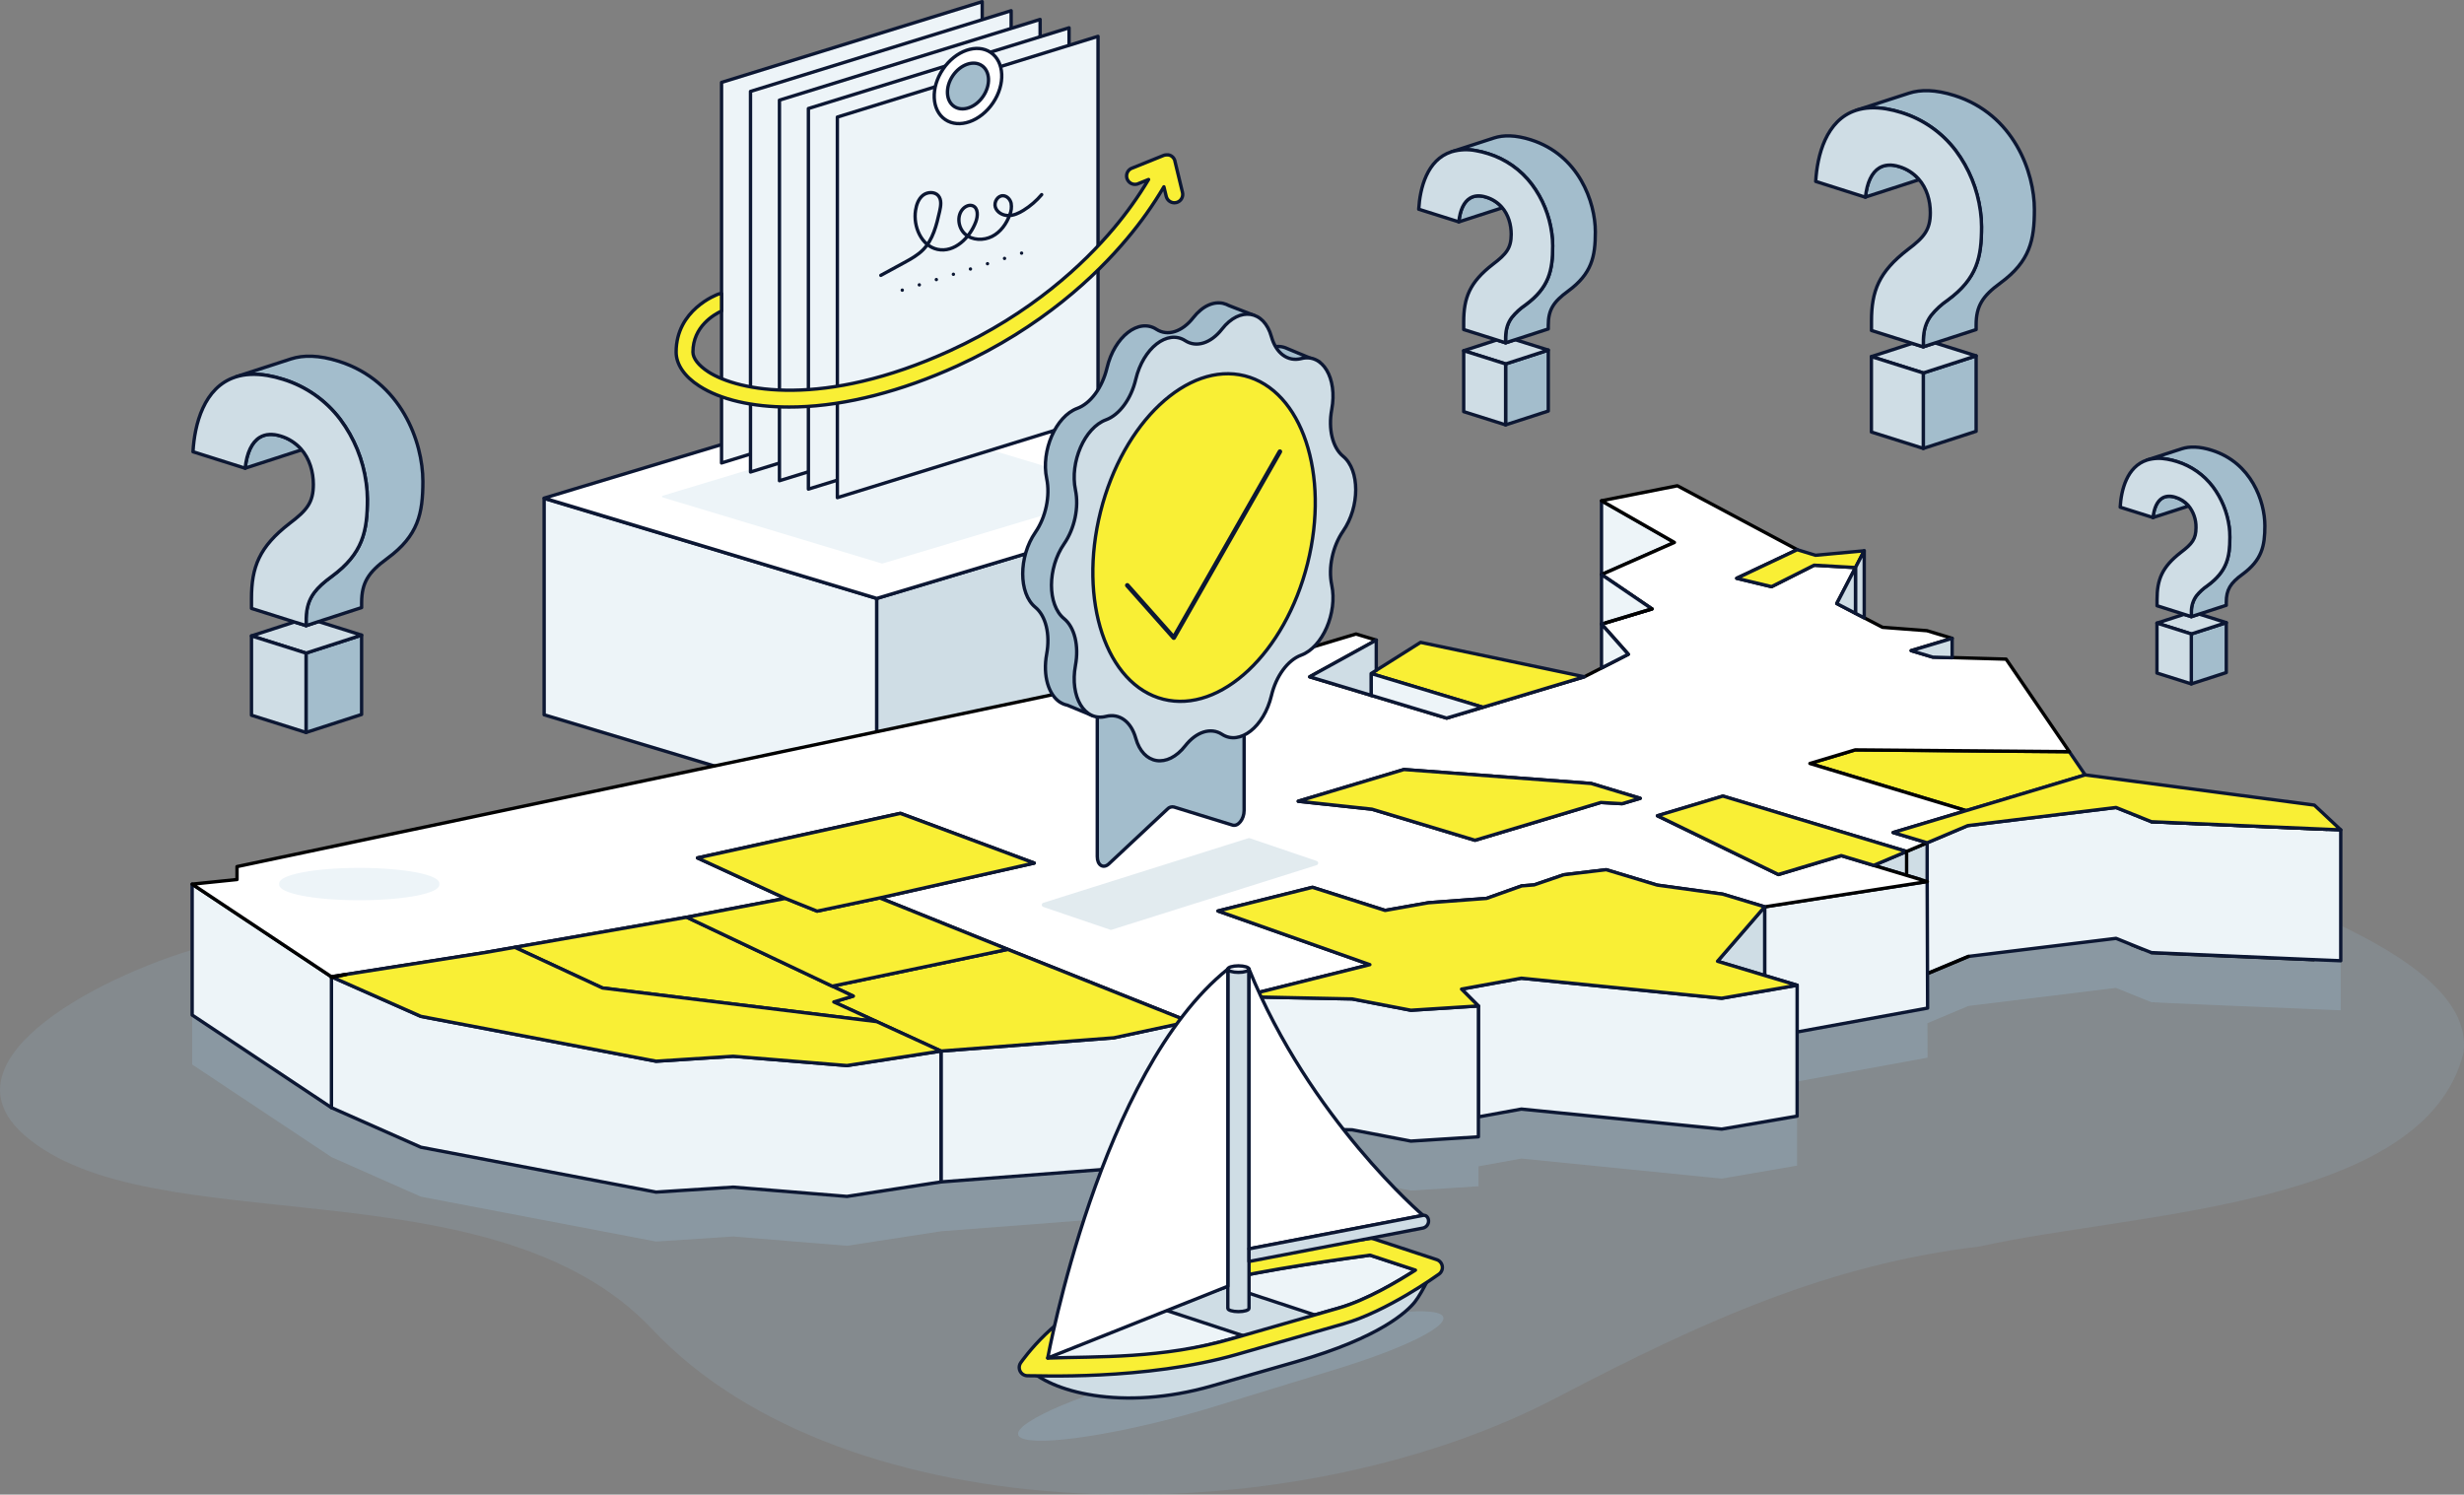 <?xml version="1.0" encoding="utf-8"?>
<!-- Generator: Adobe Illustrator 23.0.1, SVG Export Plug-In . SVG Version: 6.00 Build 0)  -->
<svg version="1.1" id="Layer_1" xmlns="http://www.w3.org/2000/svg" xmlns:xlink="http://www.w3.org/1999/xlink" x="0px" y="0px"
	 viewBox="0 0 1464.78 888.61" style="enable-background:new 0 0 1464.78 888.61;" xml:space="preserve">
<rect x="0" y="0" width="1464.78" height="888.61" fill="#808080" stroke="none"/>
<style type="text/css">
	.st0{opacity:0.15;fill:#9DC7E0;enable-background:new    ;}
	.st1{opacity:0.25;fill:#9DC7E0;enable-background:new    ;}
	.st2{fill:#EDF4F8;stroke:#0C1733;stroke-width:2;stroke-linecap:round;stroke-linejoin:round;}
	.st3{fill:#CFDDE5;stroke:#0C1733;stroke-width:2;stroke-linecap:round;stroke-linejoin:round;}
	.st4{fill:#FFFFFF;stroke:#0C1733;stroke-width:2;stroke-linecap:round;stroke-linejoin:round;}
	.st5{fill:#EDF4F8;stroke:#EDF4F8;stroke-linecap:round;stroke-linejoin:round;}
	.st6{fill:#A3BDCC;stroke:#0C1733;stroke-width:2;stroke-linecap:round;stroke-linejoin:round;}
	.st7{fill:#F9EF35;stroke:#0C1733;stroke-width:2;stroke-linecap:round;stroke-linejoin:round;}
	.st8{fill:none;stroke:#0C1733;stroke-width:2;stroke-linecap:round;stroke-linejoin:round;}
	.st9{fill:none;stroke:#0C1733;stroke-width:2;stroke-linecap:round;stroke-linejoin:round;stroke-dasharray:0,10.61;}
	.st10{fill:#FFFFFF;stroke:#000000;stroke-width:2;stroke-linecap:round;stroke-linejoin:round;}
	.st11{fill:none;stroke:#000000;stroke-width:2;stroke-linecap:round;stroke-linejoin:round;}
	.st12{opacity:0.6;}
	.st13{fill:#CFDDE5;stroke:#CFDDE5;stroke-width:2.6;stroke-linecap:round;stroke-linejoin:round;}
	.st14{fill:none;stroke:#0C1733;stroke-width:2.7;stroke-linecap:round;stroke-linejoin:round;}
</style>
<title>State Statutes</title>
<g>
	<g>
		<path class="st0" d="M14.39,674.8c74.72,65.69,278.42,14.61,373.41,115.57c113.86,121,376.4,125.06,537.82,40.48
			c87.9-46.06,162.21-79.15,251.16-89.76c92.05-20.56,264.73-22.87,287.74-115.22c9.86-76.34-222.54-121.81-288.17-157.1
			c-83-59.72-190.39-37.37-300.19-30.37c-258.27,5.38-510.67,52.95-751.3,123.3C63.63,577.61-37.61,629.13,14.39,674.8z"/>
		<path class="st1" d="M1375.81,508.06l-136.23-18l-9.42-13.79l-37.57-55l-32.09-0.92v-11.43l-15-4.53l-26.39-2l-10.84-5.64v-39.9
			l-29,2.67l-10.88-3.32l-71.29-38l-45.09,8.9v99.38l-10.17,5.32l-97.35-20.5l-26.34,16.6v-18l-12.1-3.66l-96,28.81l-20.55-6.19
			L140.9,544.61v7.68l-26.67,2.75v77.82l82.81,55.06l53.17,23.54l139.81,26.67l45.85-3l67.62,5.52l55.9-8.62l0,0l102.71-7.87
			l44.81-9.63l14.48-3.04v-5l28.75-6.49l53.66,1.11l35,6.72l40.12-2.55v-11.86l25.47-4.62l119.1,11.91l44.82-7.71v-50l77.57-14.2
			l-0.07-20.5l24.34-10.23l87.75-10.74l1.86,0.75l0.6,0.25l2.2,0.89l1.07,0.43l1.91,0.78l1.43,0.57c2.14,0.9,4.37,1.79,6.33,2.57
			l1.84,0.73l1.08,0.43l0.52,0.2l1.16,0.46l0.71,0.28l0.18,0.07l0.16,0.06c0.84,0.24,65.43,2.92,96.37,4.18l1.46,0.06l2.82,0.12
			l5.15,0.21l2.16,0.09l1.83,0.07h0.43l0.9,0.05l1.41,0.06V522.8L1375.81,508.06z"/>
		<polygon class="st2" points="521.21,484.43 323.48,424.97 323.48,296.32 521.21,355.79 		"/>
		<polygon class="st3" points="737.95,419.36 521.21,484.43 521.21,355.79 737.95,290.72 		"/>
		<polygon class="st4" points="737.95,290.72 540.23,231.08 498.7,243.24 323.48,296.15 521.21,355.79 		"/>
		<polygon class="st5" points="667.41,291.64 536.99,252.31 509.6,260.33 394.03,295.23 524.45,334.56 		"/>
		<polygon class="st2" points="428.94,275.25 428.94,48.99 583.89,1 583.89,227.27 		"/>
		<polygon class="st2" points="446.15,280.62 446.15,54.35 601.1,6.37 601.1,232.63 		"/>
		<polygon class="st2" points="463.36,285.81 463.36,59.54 618.32,11.55 618.32,237.82 		"/>
		<polygon class="st2" points="480.57,290.79 480.57,64.52 635.53,16.53 635.53,242.8 		"/>
		<polygon class="st2" points="497.79,295.87 497.79,69.6 652.74,21.61 652.74,247.88 		"/>
		
			<ellipse transform="matrix(0.561 -0.828 0.828 0.561 210.331 498.805)" class="st4" cx="575.31" cy="51.16" rx="24.1" ry="17.92"/>
		
			<ellipse transform="matrix(0.561 -0.828 0.828 0.561 210.339 498.801)" class="st6" cx="575.31" cy="51.15" rx="14.67" ry="10.9"/>
		<path class="st7" d="M699.32,120.42c-0.39,0.09-0.78,0.14-1.18,0.14c-2.31-0.01-4.31-1.59-4.85-3.83l-1.38-5.68
			c-6.4,10.84-13.7,21.13-21.82,30.75c-18.31,21.88-50.73,52.8-101.2,75.83c-33,15-65.71,23.43-94.74,24.29
			c-1.68,0.05-3.34,0.07-5,0.07c-22,0-40.83-4.38-53.45-12.5c-8.87-5.7-13.75-12.87-13.75-20.19c0-25.15,24.11-34.08,25.13-34.45
			c0.59-0.21,1.22-0.31,1.85-0.29v10.36c-4.47,2.08-17,9.25-17,24.38c0,3.74,3.34,8,9.16,11.78c17.9,11.51,68.29,21.82,143.62-12.55
			c48.58-22.17,79.78-51.83,97.4-72.81c7.67-9.09,14.59-18.79,20.69-29l-5.7,2.3c-2.43,1.31-5.46,0.4-6.77-2.03
			c-1.31-2.43-0.4-5.46,2.03-6.77c0.33-0.18,0.67-0.31,1.03-0.41l18.39-7.42c0.21-0.08,0.42-0.15,0.64-0.2h0.05l0,0
			c0.29-0.07,0.59-0.11,0.89-0.12h0.28c0.21,0,0.42,0,0.63,0h0.27c0.28,0.05,0.56,0.12,0.83,0.22h0.08c0.24,0.09,0.48,0.21,0.7,0.34
			l0.23,0.14c0.17,0.11,0.33,0.24,0.49,0.37l0.22,0.19l0.12,0.11c0.12,0.13,0.23,0.27,0.34,0.41c0.04,0.04,0.08,0.09,0.12,0.14
			c0.17,0.24,0.32,0.49,0.45,0.75c0,0.07,0.06,0.15,0.1,0.22c0.09,0.22,0.17,0.44,0.23,0.66c0,0.05,0,0.09,0,0.14l4.5,18.59
			c0.68,2.68-0.94,5.4-3.62,6.08C699.33,120.42,699.32,120.42,699.32,120.42z"/>
		<path class="st8" d="M523.63,163.7l13.91-7.57c4-2.18,8-4.39,11.2-7.63c5.87-6,8-14.64,9.84-22.83c0.72-3.17,1.32-6.87-0.8-9.34
			s-6.49-2.31-9.12-0.21s-3.84,5.51-4.37,8.83c-1.55,9.71,3.44,21.28,13.06,23.32c10,2.11,19.23-6.88,22.78-16.47
			c1.23-3.33,1.47-8.07-1.81-9.43c-2-0.82-4.29,0.19-5.78,1.72c-3.94,4.06-3,11.41,1.23,15.12s10.91,3.92,16,1.34
			s8.57-7.52,10.5-12.84c0.92-2.16,1.21-4.54,0.82-6.85c-0.52-2.27-2.39-4.36-4.71-4.49c-3.25-0.19-5.65,3.76-4.65,6.85
			s4.41,4.92,7.66,4.94s6.33-1.43,9.09-3.14c4.06-2.52,7.69-5.66,10.77-9.31"/>
		<line class="st9" x1="536.37" y1="172.5" x2="617.24" y2="147.41"/>
		<path class="st1" d="M854.04,780.5c-14.71-3.83-65.47,4.93-112.79,19.46l-72.71,22.32c-47.32,14.54-74,29.56-59.28,33.39
			s65.47-4.93,112.79-19.46l72.71-22.33C842.08,799.35,868.76,784.33,854.04,780.5z"/>
		<path class="st10" d="M1267,561.55l6.33,2.56C1271.39,563.34,1269.14,562.44,1267,561.55z"/>
		<path class="st10" d="M1375.39,570.53c-30.94-1.26-95.53-3.94-96.37-4.19L1375.39,570.53z"/>
		<polygon class="st2" points="995.34,322.49 952.05,341.6 952.05,297.75 		"/>
		<polygon class="st10" points="982.04,362.02 954.49,370.31 954.49,370.3 		"/>
		<polygon class="st2" points="1391.51,493.39 1391.51,571.2 1390.1,571.14 1389.19,571.1 1388.76,571.08 1386.94,571.01 
			1384.78,570.92 1379.63,570.71 1376.81,570.59 1375.35,570.53 1372.36,570.41 1278.98,566.35 1278.82,566.29 1278.64,566.22 
			1277.93,565.95 1276.77,565.48 1276.25,565.28 1275.17,564.85 1273.33,564.12 1271.82,563.51 1268.61,562.22 1266.99,561.56 
			1265.57,560.98 1263.66,560.2 1262.59,559.77 1260.39,558.88 1259.79,558.63 1257.93,557.89 1170.18,568.62 1145.64,578.87 
			1145.64,501.06 1169.79,490.86 1204.12,486.65 1257.93,480.08 1278.98,488.54 1383.31,493.04 1385.67,493.14 1386.72,493.19 
			1387.8,493.23 1388.76,493.27 1389.19,493.29 1390.1,493.33 1391.51,493.39 		"/>
		<polygon class="st3" points="1145.64,501.06 1145.64,578.87 1141.76,580.51 1141.76,522.9 1113.87,514.49 1133.42,506.23 		"/>
		<polygon class="st10" points="1170.18,568.62 1141.76,580.57 1141.76,580.51 1145.64,578.87 		"/>
		<polygon class="st10" points="1383.31,493.04 1278.98,488.54 1383.31,493.04 		"/>
		<polygon class="st2" points="1145.64,524.08 1145.91,599.35 1068.34,613.55 1068.34,585.77 1049.04,579.96 1049.04,539.11 		"/>
		<polygon class="st3" points="1049.04,539.11 1049.04,579.95 1021.02,571.5 		"/>
		<polygon class="st2" points="1068.34,585.77 1068.34,663.58 1023.51,671.29 904.42,659.38 878.87,664.03 878.87,598.08 
			868.86,588.05 904.42,581.57 1021.02,593.24 1023.51,593.49 		"/>
		<polygon class="st2" points="878.87,598.08 878.87,675.88 838.75,678.43 803.78,671.71 750.12,670.6 750.12,592.8 803.78,593.9 
			838.75,600.63 868.86,598.71 		"/>
		<polygon class="st3" points="750.12,592.8 750.12,670.6 721.37,677.09 721.37,604.29 714.66,600.78 		"/>
		<polygon class="st2" points="706.93,607.39 706.93,685.2 662.12,694.82 559.4,702.69 559.39,702.69 559.39,624.89 662.12,617.01 
					"/>
		<polygon class="st2" points="559.39,624.89 559.39,702.69 503.49,711.31 435.87,705.79 390.02,708.74 250.21,682.07 
			197.03,658.53 197.03,581.18 197.74,581.04 250.19,604.27 390.02,630.93 435.87,627.98 503.49,633.51 		"/>
		<polygon class="st2" points="197.03,580.72 197.03,658.53 114.23,603.47 114.23,525.65 		"/>
		<polygon class="st10" points="205.75,579.34 197.74,581.04 197.03,581.18 197.03,580.72 		"/>
		<polygon class="st2" points="714.66,605.73 706.93,607.39 706.93,685.2 721.37,682.1 721.37,677.09 721.37,604.29 		"/>
		<polygon class="st7" points="1239.58,460.71 1195.45,473.96 1168.88,481.94 1168.85,481.95 1168.84,481.95 1075.94,453.92 
			1102.88,445.83 1109.64,445.89 1230.16,446.92 		"/>
		<path class="st10" d="M954.49,370.29L954.49,370.29l27.55-8.29L954.49,370.29z M941.61,480.12h0.23l0.53-0.27L941.61,480.12z"/>
		<path class="st10" d="M1075.94,453.91l26.94-8.08l6.76,0.05l120.52,1l-37.57-55l-32.09-0.93l-11.52-0.33l-12.83-3.82l24.35-7.31
			l-15-4.53l-26.39-2l-10.84-5.64l-5.19-2.7l-11.14-5.8l11.14-21.4l0,0l-24.58-1.4l-25.37,12.78l-20.69-5l36-17l-71.29-38
			l-45.09,8.9l43.33,24.79L952.1,341.6l30,20.42l-27.55,8.29l0,0l-2.44,0.74l2.61,2.95l5.51,6.2l0,0l7.79,8.8l-15.91,8.14
			l-10.21,5.22l-60.34,18.12l-21.53,6.46l-44.87-13.54l-36.55-11l39.6-21.82l-12.1-3.65l-96,28.81l-20.55-6.19L140.9,515.22v7.68
			l-26.67,2.75l82.81,55.07l8.72-1.38l0,0l82.5-13l120-21l43.13-8.25l15.55-3l-14.68-6.75l-37.57-17.3l120.59-26.49l45.11,16.79
			l34.42,12.78l-91.82,20.68l76,30.59l63.11,25.13l44.78,17.82l7.73-1.65l6.71-1.44l-6.66-3.45l35.46-8l-5.87-1.77l70.14-17.52
			l-90.28-31.9l56.16-14.08l43.2,13.75l25.73-4.57l34.6-2.58l20.86-7.44l7.4-0.59l17.6-6l25.22-3l30.32,9.15l38.94,5.37l25,7.52
			l96.6-15l-31.77-9.59l-19.31-5.81l-37.4,11.22l-71.89-34.92l38.92-11.69l109.1,32.87l12.21-5.16l-20.18-6.09l43.38-13
			L1075.94,453.91z M964.3,477.8l-12.63-0.73l-9.3,2.79l-0.53,0.27h-0.23l-60.3,18.1l-4.46,1.34l-61.24-18.48l-32.37-3.48
			l-11.45-1.24l30.09-9l32.72-9.83l111.31,8.3l15.08,4.56l14.07,4.25L964.3,477.8z"/>
		<polygon class="st7" points="941.84,402.36 881.5,420.48 815.1,400.44 818.15,398.53 818.15,398.52 844.49,381.91 		"/>
		<polygon class="st7" points="706.93,607.39 662.12,617.01 559.39,624.89 514.45,604.29 495.69,595.69 507.21,592.22 
			494.76,586.32 578.5,568.75 599.03,564.43 662.15,589.56 		"/>
		<polygon class="st7" points="1391.51,493.39 1390.1,493.33 1389.19,493.29 1388.76,493.27 1387.8,493.23 1386.72,493.19 
			1385.67,493.14 1383.31,493.04 1278.98,488.54 1257.93,480.08 1204.12,486.65 1169.79,490.86 1145.64,501.06 1125.45,494.97 
			1168.84,481.95 1168.85,481.95 1168.88,481.94 1195.45,473.96 1239.58,460.71 1375.81,478.67 1391.51,493.39 		"/>
		<polygon class="st7" points="1108.23,327.46 1103.03,337.43 1078.45,336.03 1053.13,348.78 1032.44,343.81 1068.42,326.81 
			1079.26,330.13 		"/>
		<polygon class="st7" points="1133.42,506.23 1113.87,514.49 1094.56,508.67 1057.16,519.9 985.26,484.97 1024.19,473.29 		"/>
		<polygon class="st7" points="975.06,474.61 964.3,477.83 951.66,477.1 942.37,479.89 941.61,480.12 881.31,498.23 876.85,499.56 
			815.61,481.09 783.24,477.6 771.79,476.37 801.88,467.33 834.6,457.5 945.91,465.8 960.99,470.37 		"/>
		<polygon class="st7" points="521.2,607.39 358.15,587.39 306.06,563.22 408.26,545.32 494.76,586.32 507.21,592.22 495.68,595.69 
			514.45,604.29 		"/>
		<polygon class="st7" points="559.39,624.89 503.48,633.51 435.86,627.98 390.02,630.93 250.19,604.26 197.74,581.04 
			205.75,579.34 205.78,579.34 288.28,566.33 306.06,563.22 358.15,587.39 521.2,607.39 		"/>
		<polygon class="st10" points="205.75,579.34 197.74,581.04 197.03,580.72 		"/>
		<polygon class="st7" points="1068.34,585.77 1023.51,593.49 1021.02,593.24 904.42,581.57 868.86,588.05 878.87,598.08 
			868.86,598.71 838.75,600.63 803.78,593.9 750.12,592.8 744.25,591.03 814.34,573.51 724.06,541.61 780.22,527.54 823.42,541.28 
			849.15,536.72 883.74,534.13 904.61,526.69 912,526.1 929.6,520.07 954.83,517.06 985.15,526.21 1024.09,531.58 1049.04,539.11 
			1021.02,571.5 1049.04,579.95 1049.04,579.96 		"/>
		<polygon class="st7" points="599.03,564.43 578.5,568.75 494.76,586.32 408.26,545.32 451.33,537.09 466.89,534.13 485.73,541.71 
			522.98,533.84 		"/>
		<polygon class="st7" points="614.81,513.12 522.98,533.84 485.73,541.71 466.89,534.13 452.21,527.38 414.64,510.08 
			535.23,483.59 580.39,500.34 		"/>
		<polygon class="st3" points="1160.49,379.54 1160.49,391.05 1148.98,390.72 1136.14,386.85 		"/>
		<polygon class="st3" points="1108.23,327.46 1108.23,367.35 1103.03,364.64 1103.03,337.43 		"/>
		<polygon class="st3" points="1103.03,337.44 1103.03,364.64 1091.9,358.84 		"/>
		<line class="st11" x1="1133.43" y1="506.23" x2="1133.43" y2="519.9"/>
		<line class="st11" x1="815.1" y1="413.41" x2="815.1" y2="413.4"/>
		<polygon class="st2" points="881.5,420.48 859.97,426.94 815.1,413.39 815.1,400.44 		"/>
		<polygon class="st3" points="818.15,380.56 818.15,398.53 815.1,400.44 815.1,413.39 778.55,402.37 		"/>
		<polygon class="st2" points="982.04,362.02 952.05,371.03 952.05,341.6 		"/>
		<polygon class="st10" points="982.04,362.02 954.49,370.31 954.49,370.3 		"/>
		<polygon class="st2" points="967.95,388.99 952.05,397.13 952.05,371.03 954.66,373.98 960.17,380.18 960.17,380.2 		"/>
		<g class="st12">
			<polygon class="st13" points="782.33,513.11 660.44,551.53 620.62,537.99 742.51,499.57 			"/>
		</g>
		<path class="st5" d="M260.69,525.31c0-2.32-4.75-4.43-12.54-6c-8.6-1.74-20.91-2.83-34.57-2.83s-26,1.09-34.57,2.83
			c-7.77,1.57-12.54,3.68-12.54,6c-0.01,0.1-0.01,0.19,0,0.29c0,0.1,0,0.2,0,0.3c0,2.31,4.77,4.42,12.54,6
			c8.6,1.74,20.91,2.83,34.57,2.83s26-1.09,34.57-2.83c7.79-1.58,12.54-3.69,12.54-6c0.01-0.1,0.01-0.2,0-0.3
			C260.7,525.5,260.7,525.41,260.69,525.31z"/>
		<path class="st6" d="M781.3,264.51c-1.47-1.25-2.72-2.73-3.69-4.4l6.78-14.21v-30.68l-19.17-8l0,0c-2.74-1.32-5.87-1.6-8.8-0.78
			c-2.33,0.63-4.79,0.59-7.1-0.11l-3.93-18.87l-14.91-5.82c-0.94-0.52-1.95-0.91-3-1.16l-0.27-0.1l0,0
			c-5.68-1.3-12.31,1.41-17.88,8.53l0,0c-6.62,8.45-15.26,11.16-21.87,6.87c-10.58-6.87-25,4.39-29.39,23
			c-2.78,11.62-9.77,21.12-17.68,24.02c-12.72,4.7-21.63,25.14-18.17,41.68l0,0c2.17,10.35-0.5,23-6.75,32.07l0,0
			c-10,14.47-10,36.28,0,44.48c6.25,5.12,8.92,16.11,6.75,27.82c-2.4,13,1.17,24.12,7.84,28.61l0,0h0.07
			c1.33,0.88,2.82,1.49,4.38,1.8l15.4,6.36l4.59-1.19c1.65,2.3,2.87,4.87,3.59,7.61l0,0c1.51,5.44,4.23,9.23,7.55,11.36v0.05
			l0.21,0.09c1.23,0.76,2.58,1.3,4,1.6l16.8,6.76l11.05-23.28c3.83-1.51,8.15-1.07,11.6,1.18l0,0c10.57,6.87,25-4.4,29.38-23
			c2.75-11.62,9.74-21.12,17.7-24.06c12.71-4.7,21.62-25.14,18.16-41.69c-2.17-10.35,0.5-23,6.76-32.06l0,0
			C791.3,294.52,791.3,272.7,781.3,264.51z"/>
		<path class="st6" d="M732.75,490.56l-34.86-10.76c-1.42-0.33-2.91,0.13-3.89,1.22l-34.86,32.62c-3.23,3-6.84,0.75-6.84-4.32
			V264.18c0-3.9,2.19-7.74,4.9-8.59l77.49-24.33c2.7-0.85,4.9,1.62,4.9,5.51v245.16C739.59,487.01,735.98,491.55,732.75,490.56z"/>
		<path class="st3" d="M726.44,436.57L726.44,436.57c-6.62-4.29-15.25-1.58-21.87,6.87l0,0c-10.58,13.51-25,11.29-29.39-4.52l0,0
			c-2.75-9.89-9.73-15-17.69-13l0,0c-12.72,3.29-21.62-11.57-18.16-30.28l0,0c2.17-11.71-0.5-22.7-6.76-27.82l0,0
			c-10-8.2-10-30,0-44.48l0,0c6.26-9.06,8.93-21.72,6.76-32.07l0,0c-3.46-16.54,5.44-37,18.16-41.68l0,0
			c8-2.94,14.94-12.44,17.69-24.06l0,0c4.4-18.57,18.81-29.84,29.39-23l0,0c6.62,4.3,15.25,1.58,21.87-6.87l0,0
			c10.58-13.51,25-11.29,29.39,4.52l0,0c2.75,9.89,9.73,15,17.69,13l0,0c12.72-3.28,21.63,11.57,18.16,30.28l0,0
			c-2.16,11.71,0.51,22.7,6.76,27.82l0,0c10,8.2,10,30,0,44.48l0,0c-6.25,9.06-8.92,21.72-6.76,32.07l0,0
			c3.47,16.54-5.44,37-18.16,41.68l0,0c-8,2.94-14.94,12.44-17.69,24.06l0,0C751.39,432.17,737.02,443.44,726.44,436.57z"/>
		
			<ellipse transform="matrix(0.244 -0.97 0.97 0.244 231.234 935.61)" class="st7" cx="715.46" cy="319.56" rx="99.11" ry="63.42"/>
		<polyline class="st14" points="670.14,348 697.78,379.12 760.87,268.5 		"/>
		<path class="st2" d="M841.44,755.1c-10.42,6.74-29,17.84-45.46,22.53l-63.23,18.17c-42.28,12.18-82.2,14.47-109.9,11.62
			c10.51-9.77,3.67-17.8,37.89-27.55l63.59-18c22.66-6.41,81.3-14.45,90.11-15.63L841.44,755.1z"/>
		<path class="st3" d="M852.49,753.56c0,0-7,15-11.43,20.52s-20.3,21.07-70.42,35.47l-50.12,14.39
			c-53.85,15.51-96.54,3.29-109.71-10.93c0,0,68.32,3.31,123.3-12.53l63.22-18.13C822.68,775.11,852.49,753.56,852.49,753.56z"/>
		<polygon class="st3" points="744,795.76 691.3,778.4 729.9,764.73 782.6,782.09 		"/>
		<path class="st7" d="M857.39,752.8c-0.28-1.82-1.56-3.33-3.31-3.91l-37.58-12.38c-0.7-0.24-1.45-0.31-2.18-0.21
			c-2.75,0.36-67.52,9-92.61,16.06l-63.61,18c-30.21,9.44-50.27,38.44-51.24,39.72c-1.61,2.19-1.15,5.27,1.04,6.88
			c0.84,0.62,1.86,0.96,2.91,0.96h0.23c4-0.19,69.53,3.1,124.43-12.72l63.21-18.13c25.88-7.39,55.44-28.63,56.69-29.52
			C856.89,756.48,857.68,754.64,857.39,752.8z M796.03,777.62l-63.28,18.18c-42.28,12.18-80.17,10.56-109.9,11.62
			c10.51-9.77,3.67-17.8,37.89-27.55l63.59-18c22.66-6.41,81.3-14.45,90.11-15.63l27,8.9c-10.42,6.66-29.05,17.8-45.46,22.49
			L796.03,777.62z"/>
		<path class="st3" d="M729.91,576.16v201.7c0,1.07,2.82,1.94,6.3,1.94s6.3-0.87,6.3-1.94v-201.7H729.91z"/>
		<ellipse class="st2" cx="736.21" cy="576.16" rx="6.3" ry="1.94"/>
		<path class="st4" d="M729.91,576.16c-76,60.77-107.06,231.22-107.06,231.22l107.06-42.65V576.16z"/>
		<path class="st4" d="M742.51,576.16c36,88.92,103.47,146.42,103.47,146.42l-103.47,19.9V576.16z"/>
		<path class="st3" d="M845.98,722.58l-103.47,19.9V750l103.47-19.9c1.93-0.47,3.28-2.2,3.26-4.18
			C849.24,723.8,847.75,722.24,845.98,722.58z"/>
		<path class="st6" d="M178.87,266.8c0,0.28-0.06,0.56-0.1,0.83l-33,10.71c1-9.19,4-15.53,8.75-18.4c3.32-2,7.5-2.27,12.46-0.7
			C171.56,260.63,175.67,263.24,178.87,266.8z"/>
		<polygon class="st6" points="214.96,377.6 214.96,424.77 181.93,435.48 181.93,388.31 182.54,388.1 		"/>
		<polygon class="st3" points="214.96,377.6 182.54,388.1 181.93,388.31 149.5,378.06 175.06,369.78 181.93,371.96 182.54,371.76 
			189.4,369.54 189.42,369.54 		"/>
		<path class="st3" d="M149.5,378.06v47.17l32.43,10.24V388.3L149.5,378.06z"/>
		<path class="st6" d="M251.39,286.13c0,19.15-2.73,32.34-21.2,45.91c-11.25,8.19-15.22,14.46-15.22,26.33v2.86l-25.58,8.31l0,0
			l-6.85,2.26l-0.61,0.21v-2.87c0-0.53,0-1,0-1.55c0.19-6.25,1.61-10.91,4.81-15.22c2.4-3.22,5.79-6.23,10.37-9.58
			c18.5-13.62,21.28-26.8,21.28-45.99c-0.01-3.26-0.24-6.51-0.7-9.74c-1.84-13.68-7.14-26.67-15.4-37.74
			c-8.54-11.3-20.4-19.63-33.93-23.82c-3.08-0.98-6.22-1.76-9.41-2.31c-7.33-1.22-13.48-0.81-18.66,0.81l32-10.39l0.74-0.24
			c7.28-2.35,16.56-2.31,28.36,1.43C238.64,226.6,251.39,262.96,251.39,286.13z"/>
		<path class="st3" d="M218.39,296.8c0,19.16-2.73,32.34-21.19,45.91c-4.58,3.35-8,6.36-10.37,9.58c-3.2,4.31-4.62,9-4.81,15.22
			c0,0.5,0,1,0,1.55v2.87l-6.96-2.13l-25.56-8.08v-5.75c0-18.88,4.59-30.79,22.6-44.75c10.46-7.92,14.16-12.56,14.18-23.17
			c0-7.41-2.13-15.31-7.41-21.21c-3.21-3.56-7.34-6.18-11.93-7.56c-5-1.57-9.14-1.26-12.46,0.7c-4.79,2.87-7.79,9.21-8.75,18.4
			l-31-9.8c0.9-16.12,6.39-38.35,25.29-44.45l0.26-0.08c5.18-1.62,11.33-2,18.66-0.81c3.19,0.55,6.33,1.33,9.41,2.31
			c13.53,4.19,25.39,12.52,33.93,23.82c8.26,11.07,13.56,24.06,15.4,37.74C218.14,290.32,218.38,293.56,218.39,296.8z"/>
		<path class="st6" d="M892.69,123.05c0,0.21,0,0.43-0.07,0.64l-25.38,8.22c0.73-7.06,3-11.93,6.71-14.13
			c2.56-1.5,5.77-1.74,9.58-0.54C887.06,118.3,890.23,120.31,892.69,123.05z"/>
		<polygon class="st6" points="920.41,208.14 920.41,244.37 895.04,252.6 895.04,216.37 895.51,216.21 		"/>
		<polygon class="st3" points="920.41,208.14 895.51,216.21 895.04,216.37 870.13,208.5 889.76,202.13 895.04,203.81 895.51,203.66 
			900.78,201.95 900.79,201.95 		"/>
		<path class="st3" d="M870.13,208.49v36.24l24.91,7.86v-36.23L870.13,208.49z"/>
		<path class="st6" d="M948.39,137.88c0,14.71-2.1,24.84-16.29,35.26c-8.64,6.3-11.69,11.11-11.69,20.23v2.2l-19.61,6.38l0,0
			l-5.27,1.7l-0.47,0.16v-2.2c0-0.42,0-0.81,0-1.2c0.15-4.8,1.24-8.38,3.7-11.69c2.29-2.83,4.98-5.31,8-7.35
			c14.18-10.43,16.28-20.55,16.28-35.27c-0.01-2.5-0.19-5-0.54-7.48c-1.41-10.52-5.48-20.5-11.83-29
			c-6.55-8.68-15.67-15.08-26.06-18.29c-2.37-0.76-4.78-1.36-7.23-1.78c-4.76-0.93-9.67-0.71-14.33,0.63l24.58-8L888.2,82
			c5.6-1.8,12.73-1.78,21.79,1.09C938.6,92.16,948.39,120.08,948.39,137.88z"/>
		<path class="st3" d="M923.01,146.1c0,14.72-2.1,24.84-16.28,35.27c-3.02,2.04-5.71,4.52-8,7.35c-2.46,3.31-3.55,6.89-3.7,11.69
			c0,0.39,0,0.78,0,1.2v2.19l-5.28-1.68l-19.63-6.2v-4.42c0-14.5,3.53-23.65,17.36-34.37c8-6.08,10.88-9.65,10.89-17.8
			c0-5.69-1.63-11.76-5.69-16.29c-2.46-2.74-5.63-4.75-9.16-5.81c-3.81-1.2-7-1-9.58,0.54c-3.67,2.2-6,7.07-6.71,14.13l-23.84-7.51
			c0.7-12.39,4.91-29.46,19.43-34.15l0.2-0.05c4.66-1.34,9.57-1.56,14.33-0.63c2.45,0.42,4.86,1.02,7.23,1.78
			c10.39,3.21,19.51,9.61,26.06,18.29c6.35,8.5,10.42,18.48,11.83,29C922.82,141.1,923,143.6,923.01,146.1z"/>
		<path class="st6" d="M1140.39,106.21c0,0.26,0,0.53-0.08,0.79l-31.43,10.18c0.92-8.74,3.77-14.77,8.32-17.5
			c3.17-1.86,7.14-2.16,11.85-0.66C1133.42,100.33,1137.34,102.82,1140.39,106.21z"/>
		<polygon class="st6" points="1174.75,211.56 1174.75,256.42 1143.34,266.6 1143.34,221.74 1143.92,221.55 		"/>
		<polygon class="st3" points="1174.75,211.56 1143.92,221.55 1143.34,221.74 1112.5,212 1136.8,204.12 1143.34,206.19 1143.92,206 
			1150.45,203.89 1150.46,203.89 		"/>
		<path class="st3" d="M1112.5,211.99v44.86l30.84,9.74v-44.85L1112.5,211.99z"/>
		<path class="st6" d="M1209.39,124.57c0,18.21-2.6,30.75-20.17,43.66c-10.69,7.79-14.47,13.75-14.47,25v2.72l-24.28,7.9l0,0
			l-6.53,2.11l-0.58,0.19v-2.72c0-0.51,0-1,0-1.48c0.17-5.94,1.53-10.38,4.57-14.47c2.82-3.51,6.15-6.58,9.87-9.11
			c17.54-12.91,20.15-25.45,20.15-43.66c-0.01-3.1-0.23-6.2-0.67-9.27c-1.76-13.01-6.8-25.36-14.65-35.89
			c-8.12-10.72-19.39-18.63-32.24-22.61c-2.95-0.94-5.95-1.67-9-2.2c-7-1.16-12.82-0.77-17.74,0.78l30.44-9.88l0.7-0.23
			c6.93-2.24,15.76-2.2,27,1.35C1197.27,67.96,1209.39,102.53,1209.39,124.57z"/>
		<path class="st3" d="M1177.97,134.8c0,18.21-2.61,30.75-20.15,43.66c-3.72,2.53-7.05,5.6-9.87,9.11c-3,4.09-4.4,8.53-4.57,14.47
			c0,0.47,0,1,0,1.48v2.72l-6.54-2.07l-24.3-7.69v-5.47c0-18,4.36-29.27,21.49-42.55c10-7.53,13.47-11.94,13.49-22
			c0-7.05-2-14.56-7.06-20.17c-3.05-3.39-6.97-5.88-11.34-7.19c-4.71-1.5-8.68-1.2-11.85,0.66c-4.55,2.73-7.4,8.76-8.32,17.5
			l-29.56-9.4c0.86-15.33,6.08-36.47,24-42.27l0.25-0.07c4.92-1.55,10.78-1.94,17.74-0.78c3.05,0.53,6.05,1.26,9,2.2
			c12.86,3.98,24.15,11.91,32.27,22.65c7.85,10.53,12.89,22.88,14.65,35.89C1177.74,128.57,1177.97,131.68,1177.97,134.8z"/>
		<path class="st6" d="M1300.74,300.43c0,0.18,0,0.35-0.06,0.53l-20.8,6.74c0.61-5.79,2.5-9.78,5.51-11.58
			c2.09-1.24,4.72-1.44,7.84-0.45C1296.12,296.54,1298.72,298.19,1300.74,300.43z"/>
		<polygon class="st6" points="1323.46,370.17 1323.46,399.86 1302.67,406.6 1302.67,376.91 1303.06,376.78 		"/>
		<polygon class="st3" points="1323.46,370.17 1303.06,376.78 1302.67,376.91 1282.26,370.46 1298.34,365.24 1302.67,366.62 
			1303.06,366.49 1307.37,365.09 1307.39,365.09 		"/>
		<path class="st3" d="M1282.26,370.45v29.7l20.41,6.44V376.9L1282.26,370.45z"/>
		<path class="st6" d="M1346.39,312.59c0,12-1.72,20.35-13.35,28.89c-7.08,5.16-9.58,9.11-9.58,16.58v1.8l-16.07,5.23l0,0l-4.32,1.4
			l-0.39,0.12v-1.81c0-0.34,0-0.66,0-1c-0.07-3.43,0.99-6.8,3-9.58c1.87-2.31,4.07-4.33,6.53-6c11.62-8.54,13.34-16.84,13.34-28.9
			c-0.01-2.05-0.15-4.1-0.44-6.13c-1.16-8.61-4.5-16.79-9.7-23.75c-5.37-7.11-12.84-12.36-21.35-15c-1.94-0.62-3.92-1.1-5.93-1.45
			c-3.9-0.76-7.92-0.59-11.74,0.51l20.15-6.54l0.46-0.15c4.59-1.48,10.43-1.46,17.85,0.89
			C1338.39,275.12,1346.39,298,1346.39,312.59z"/>
		<path class="st3" d="M1325.59,319.32c0,12.06-1.72,20.36-13.34,28.9c-2.46,1.67-4.66,3.69-6.53,6c-2.01,2.78-3.07,6.15-3,9.58
			c0,0.32,0,0.64,0,1v1.8l-4.33-1.37l-16.08-5.09v-3.62c0-11.88,2.89-19.37,14.22-28.16c6.59-5,8.92-7.91,8.93-14.59
			c0.13-4.87-1.53-9.62-4.67-13.35c-2.02-2.24-4.62-3.89-7.51-4.76c-3.12-1-5.75-0.79-7.84,0.45c-3,1.8-4.9,5.79-5.51,11.58
			l-19.54-6.16c0.57-10.15,4-24.14,15.92-28l0.17-0.05c3.82-1.1,7.84-1.27,11.74-0.51c2.01,0.35,3.99,0.83,5.93,1.45
			c8.51,2.64,15.98,7.89,21.35,15c5.2,6.96,8.54,15.14,9.7,23.75C1325.47,315.21,1325.6,317.26,1325.59,319.32z"/>
	</g>
</g>
</svg>
